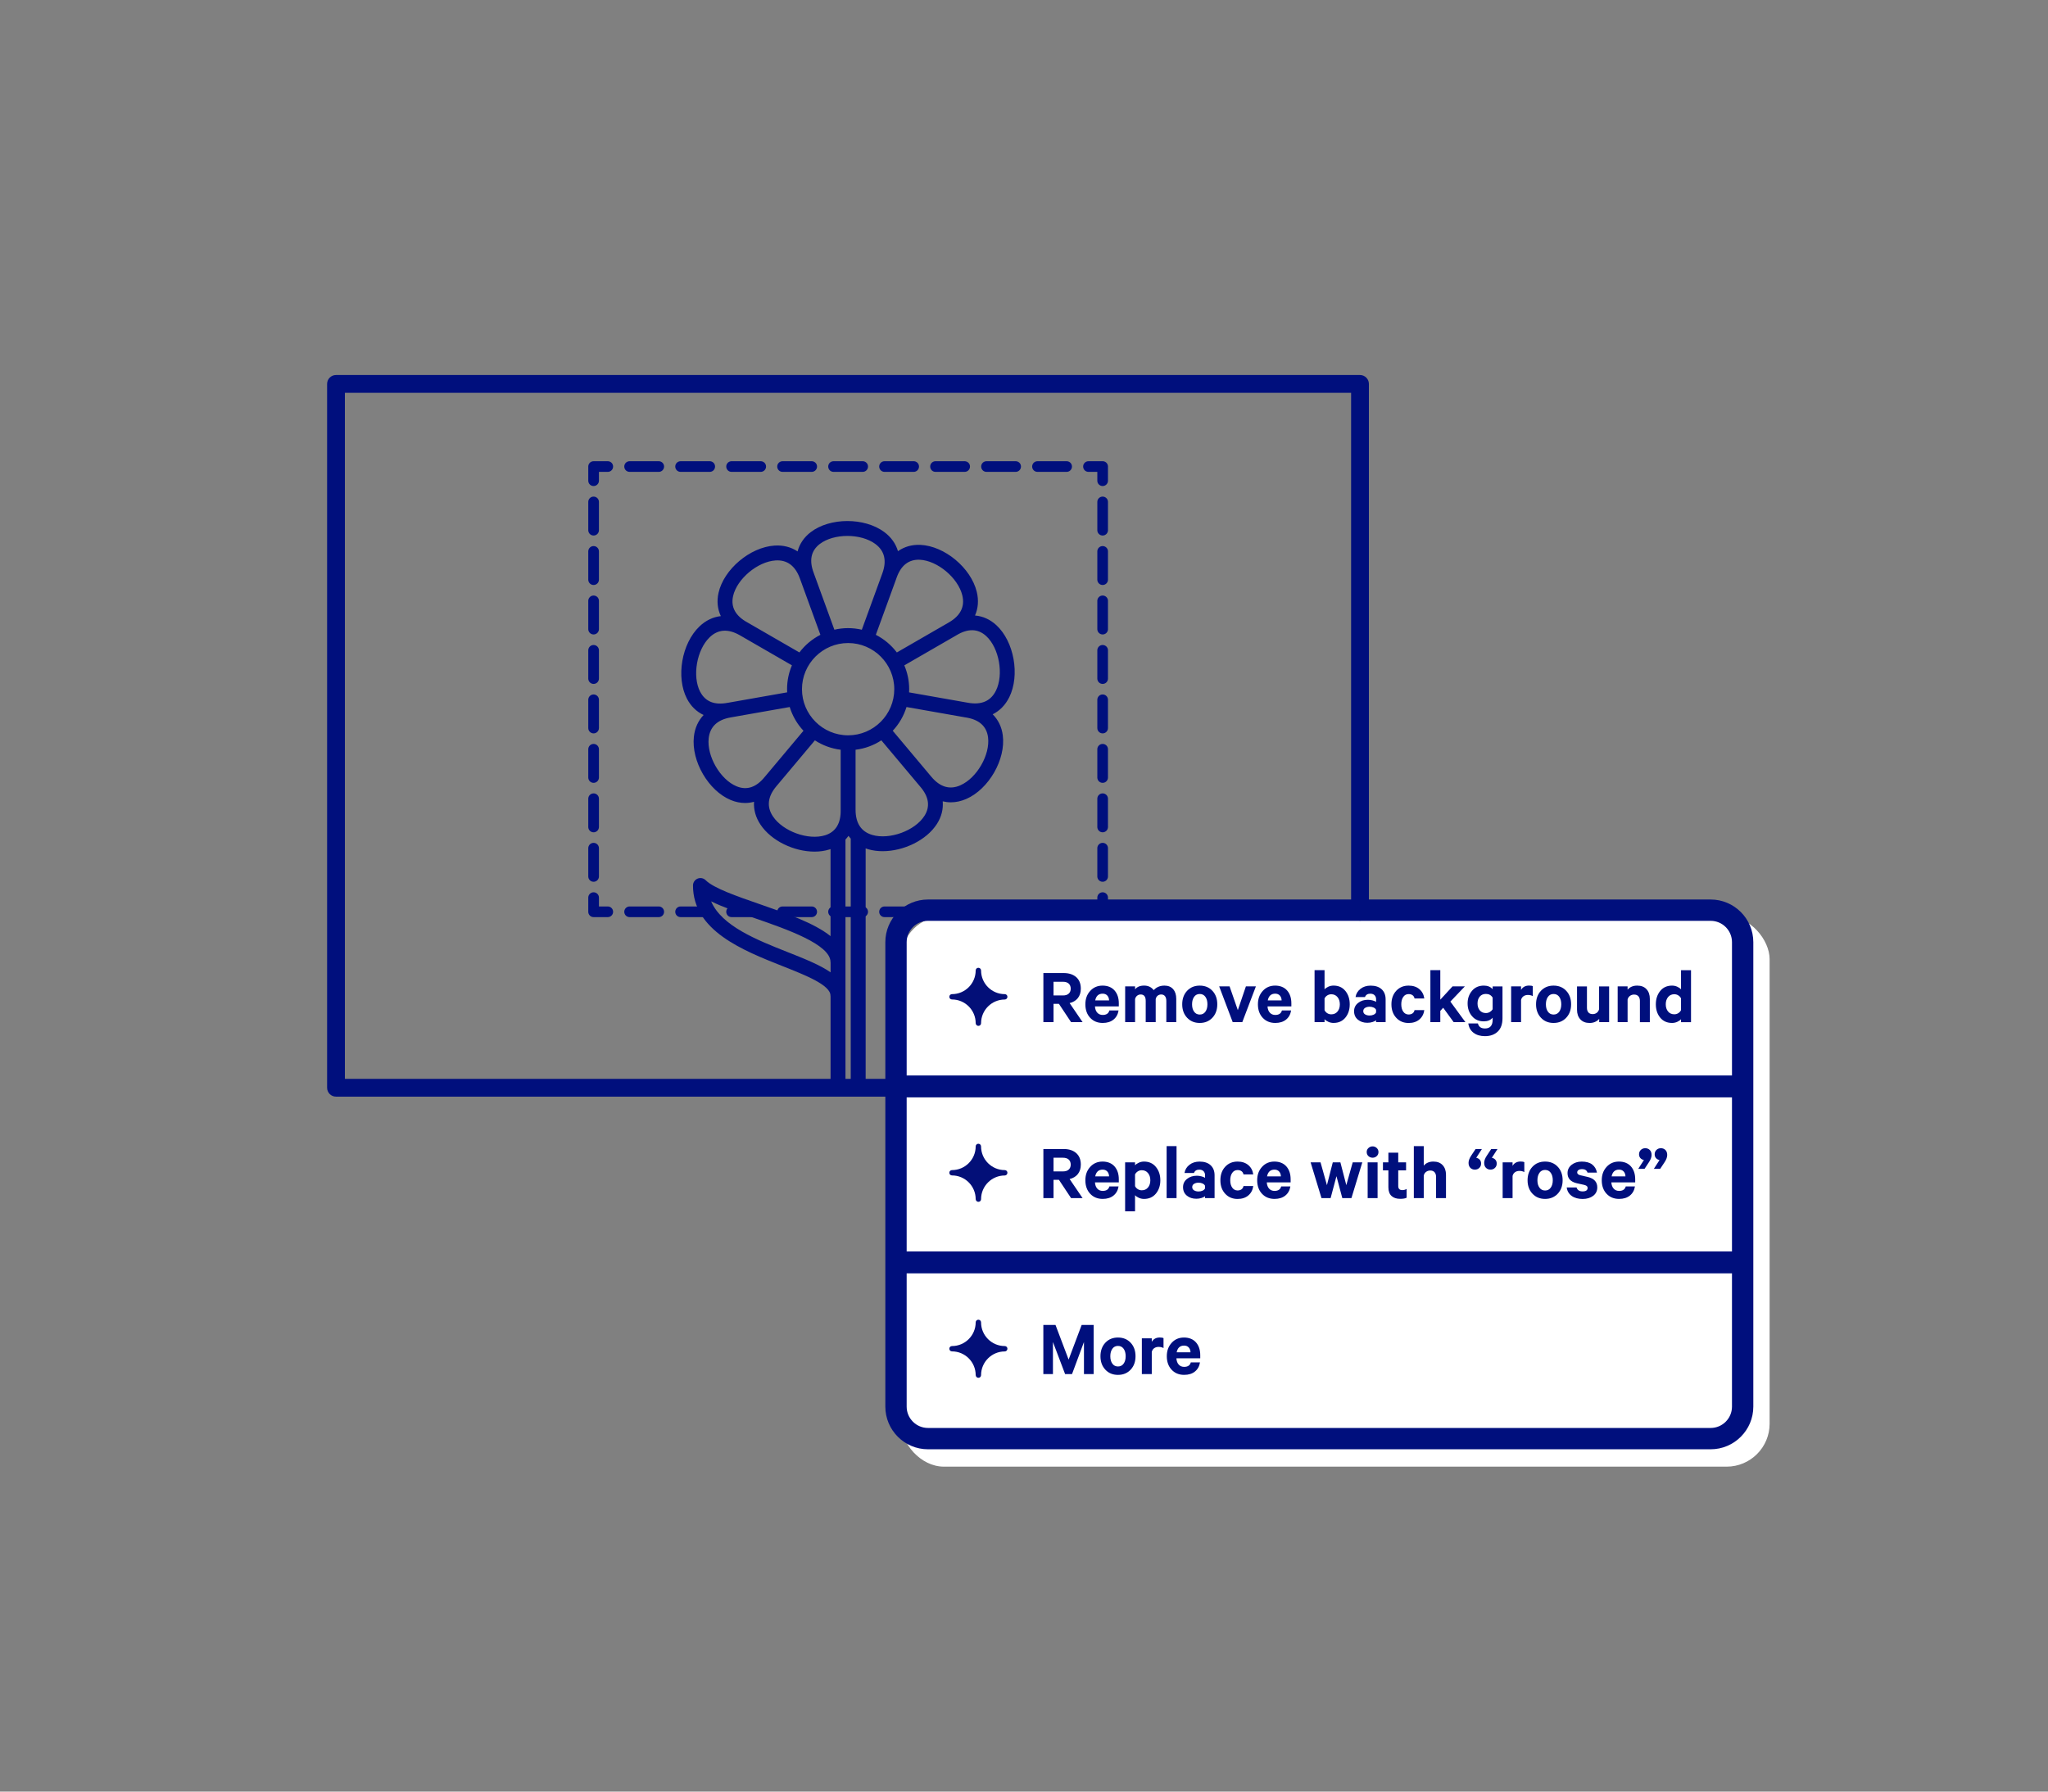 <?xml version="1.0" encoding="UTF-8"?>
<svg id="OUTLINES" xmlns="http://www.w3.org/2000/svg" viewBox="0 0 1152 1008">
  <rect x="0" y="0" width="1152" height="1008" fill="#808080" stroke="none"/>
  <defs>
    <style>
      .cls-1 {
        fill: #030f78;
      }

      .cls-2 {
        fill: #000f7d;
      }

      .cls-3 {
        fill: #fff;
      }
    </style>
  </defs>
  <rect class="cls-3" x="506.82" y="515.5" width="488.59" height="309.68" rx="24.18" ry="24.18"/>
  <path class="cls-2" d="M504,617H189c-2.76,0-5-2.24-5-5V216c0-2.76,2.24-5,5-5H765c2.76,0,5,2.24,5,5v297c0,2.76-2.24,5-5,5s-5-2.24-5-5V221H194v386H504c2.76,0,5,2.24,5,5s-2.24,5-5,5Z"/>
  <path class="cls-2" d="M567.71,392.3c6.13-12.42,2.72-31.39-7.3-40.6-3.53-3.24-7.61-5.03-11.96-5.4,1.76-4.05,2.14-8.57,.98-13.33-3.28-13.46-18.09-25.79-31.69-26.41-4.78-.21-9.06,1.04-12.63,3.55-1.25-4.24-3.87-7.95-7.82-10.85-11.16-8.2-30.44-8.13-41.25,.14-3.8,2.91-6.28,6.62-7.4,10.84-3.68-2.44-8.07-3.6-12.96-3.28-13.82,.9-28.54,13.34-31.51,26.62-1.04,4.68-.56,9.11,1.3,13.06-4.39,.5-8.49,2.43-12.03,5.82-10.01,9.57-13.29,28.56-7.03,40.65,2.21,4.25,5.43,7.34,9.38,9.17-3.04,3.2-4.94,7.32-5.48,12.19-1.52,13.77,8.18,30.43,20.74,35.65,2.7,1.12,5.41,1.67,8.07,1.67,1.7,0,3.38-.23,5.02-.68-.27,4.4,.92,8.78,3.64,12.85,6.13,9.18,18.89,15.19,30.39,15.19,2.93,0,5.78-.39,8.42-1.22,.21-.06,.4-.15,.6-.21v48.98c-9.2-7.38-24.74-12.76-39.95-18.03-12.69-4.39-25.8-8.94-30.28-13.42-1.2-1.2-3-1.56-4.56-.91-1.56,.65-2.59,2.17-2.59,3.87-.01,25.4,27.88,36.45,50.3,45.33,13.29,5.26,27.04,10.71,27.04,16.63,0,.17,.03,.33,.05,.5v51.33c0,2.31,1.88,4.19,4.19,4.19s4.19-1.88,4.19-4.19v-139.64c.6-.65,1.17-1.33,1.68-2.07,.4,.54,.83,1.05,1.29,1.55v140.16c0,2.31,1.88,4.19,4.19,4.19s4.19-1.88,4.19-4.19v-134.66c.46,.16,.92,.32,1.39,.46,2.59,.76,5.35,1.11,8.19,1.11,11.73,0,24.62-6.11,30.52-15.35,2.58-4.03,3.63-8.36,3.25-12.7,1.5,.36,3.03,.55,4.57,.55,2.87,0,5.81-.63,8.72-1.91,12.68-5.57,22.26-22.29,20.5-35.79-.62-4.75-2.59-8.74-5.68-11.82,3.95-1.97,7.14-5.2,9.31-9.59Zm-63.51-66.87s0-.02,.01-.03l.02-.05c2.46-7.2,6.89-10.69,13.14-10.42,9.9,.45,21.53,10.18,23.93,20.03,1.54,6.32-1.01,11.45-7.57,15.24l-29.25,16.89c-3.13-4.14-7.17-7.54-11.82-9.92l11.55-31.73Zm-43.07-19.37c7.87-6.02,23.03-6.04,31.2-.04,5.25,3.85,6.59,9.42,4,16.54l-11.55,31.73c-2.48-.57-5.06-.89-7.72-.89s-5.24,.31-7.72,.89l-11.55-31.73s0-.01,0-.02l-.02-.06c-2.74-7.09-1.61-12.62,3.37-16.43Zm-48.78,29.35c2.16-9.67,13.76-19.43,23.88-20.09,6.5-.43,11.1,2.98,13.7,10.11l11.55,31.73c-4.65,2.38-8.69,5.78-11.82,9.92l-29.25-16.89s-.02-.01-.03-.02l-.04-.02c-6.66-3.67-9.35-8.63-7.98-14.75Zm-18.5,53.84c-4.56-8.79-1.95-23.73,5.38-30.74,4.7-4.5,10.42-4.85,16.99-1.06l29.24,16.88c-1.76,4.12-2.73,8.66-2.73,13.41,0,.6,.02,1.2,.05,1.79l-33.24,5.86s-.03,0-.04,0h-.04c-7.46,1.48-12.71-.6-15.59-6.16Zm36.4,47.77s0,.01-.02,.02l-.04,.04c-4.77,5.92-10.12,7.71-15.91,5.3-9.15-3.8-16.75-16.93-15.64-27,.71-6.47,4.86-10.42,12.33-11.73l33.24-5.86c1.55,5.04,4.22,9.59,7.74,13.36l-21.71,25.88Zm33.85,32.93c-9.45,2.96-23.71-2.2-29.33-10.63-3.61-5.41-2.97-11.1,1.9-16.91l21.71-25.87c4.27,2.78,9.2,4.64,14.5,5.29v33.76s0,.02,0,.03v.05c.15,7.6-2.8,12.41-8.78,14.29Zm-20.89,65.8c-17.64-6.99-37.25-14.75-43.2-28.63,6.52,3.23,15.11,6.21,24.51,9.46,18,6.23,42.66,14.77,42.65,24.72,0,.14,.03,.27,.04,.41v5.36c-6-4.19-14.66-7.62-24-11.33Zm33.86-122.04c-14.32,0-25.96-11.65-25.96-25.96s11.65-25.96,25.96-25.96,25.96,11.65,25.96,25.96-11.65,25.96-25.96,25.96Zm42.91,45.35c-5.33,8.35-19.58,13.55-29.31,10.71-6.25-1.83-9.41-6.6-9.41-14.18v-33.76c5.3-.65,10.23-2.5,14.5-5.29l21.71,25.87s.02,.02,.03,.03l.02,.03c5,5.73,5.83,11.31,2.46,16.59Zm20.23-17.22c-5.96,2.62-11.45,1-16.33-4.81l-21.71-25.88c3.51-3.76,6.19-8.31,7.74-13.36l33.24,5.86s.02,0,.03,0h.05c7.51,1.18,11.73,4.93,12.54,11.14,1.28,9.83-6.29,22.97-15.57,27.04Zm19.99-53.24c-2.88,5.83-8.13,8.13-15.6,6.81l-33.24-5.86c.03-.59,.05-1.19,.05-1.79,0-4.76-.97-9.29-2.73-13.41l29.24-16.88s.02-.01,.03-.02l.04-.03c6.51-3.93,12.15-3.78,16.76,.46,7.29,6.7,9.95,21.63,5.46,30.72Z"/>
  <g>
    <path class="cls-2" d="M620.24,516h-7.97c-1.66,0-3-1.34-3-3s1.34-3,3-3h4.97v-4.97c0-1.66,1.34-3,3-3s3,1.34,3,3v7.97c0,1.66-1.34,3-3,3Z"/>
    <path class="cls-2" d="M599.98,516h-16.39c-1.66,0-3-1.34-3-3s1.34-3,3-3h16.39c1.66,0,3,1.34,3,3s-1.34,3-3,3Zm-28.68,0h-16.39c-1.66,0-3-1.34-3-3s1.34-3,3-3h16.39c1.66,0,3,1.34,3,3s-1.34,3-3,3Zm-28.68,0h-16.39c-1.66,0-3-1.34-3-3s1.34-3,3-3h16.39c1.66,0,3,1.34,3,3s-1.34,3-3,3Zm-28.68,0h-16.39c-1.66,0-3-1.34-3-3s1.34-3,3-3h16.39c1.66,0,3,1.34,3,3s-1.34,3-3,3Zm-28.68,0h-16.39c-1.66,0-3-1.34-3-3s1.34-3,3-3h16.39c1.66,0,3,1.34,3,3s-1.34,3-3,3Zm-28.68,0h-16.39c-1.66,0-3-1.34-3-3s1.34-3,3-3h16.39c1.66,0,3,1.34,3,3s-1.34,3-3,3Zm-28.68,0h-16.39c-1.66,0-3-1.34-3-3s1.34-3,3-3h16.39c1.66,0,3,1.34,3,3s-1.34,3-3,3Zm-28.68,0h-16.39c-1.66,0-3-1.34-3-3s1.34-3,3-3h16.39c1.66,0,3,1.34,3,3s-1.34,3-3,3Zm-28.68,0h-16.39c-1.66,0-3-1.34-3-3s1.34-3,3-3h16.39c1.66,0,3,1.34,3,3s-1.34,3-3,3Z"/>
    <path class="cls-2" d="M341.87,516h-7.97c-1.66,0-3-1.34-3-3v-7.97c0-1.66,1.34-3,3-3s3,1.34,3,3v4.97h4.97c1.66,0,3,1.34,3,3s-1.34,3-3,3Z"/>
    <path class="cls-2" d="M333.9,496.11c-1.66,0-3-1.34-3-3v-15.9c0-1.66,1.34-3,3-3s3,1.34,3,3v15.9c0,1.66-1.34,3-3,3Zm0-27.83c-1.66,0-3-1.34-3-3v-15.9c0-1.66,1.34-3,3-3s3,1.34,3,3v15.9c0,1.66-1.34,3-3,3Zm0-27.83c-1.66,0-3-1.34-3-3v-15.9c0-1.66,1.34-3,3-3s3,1.34,3,3v15.9c0,1.66-1.34,3-3,3Zm0-27.83c-1.66,0-3-1.34-3-3v-15.9c0-1.66,1.34-3,3-3s3,1.34,3,3v15.9c0,1.66-1.34,3-3,3Zm0-27.83c-1.66,0-3-1.34-3-3v-15.9c0-1.66,1.34-3,3-3s3,1.34,3,3v15.9c0,1.66-1.34,3-3,3Zm0-27.83c-1.66,0-3-1.34-3-3v-15.9c0-1.66,1.34-3,3-3s3,1.34,3,3v15.9c0,1.66-1.34,3-3,3Zm0-27.83c-1.66,0-3-1.34-3-3v-15.9c0-1.66,1.34-3,3-3s3,1.34,3,3v15.9c0,1.66-1.34,3-3,3Zm0-27.83c-1.66,0-3-1.34-3-3v-15.9c0-1.66,1.34-3,3-3s3,1.34,3,3v15.9c0,1.66-1.34,3-3,3Z"/>
    <path class="cls-2" d="M333.9,273.46c-1.66,0-3-1.34-3-3v-7.97c0-1.66,1.34-3,3-3h7.97c1.66,0,3,1.34,3,3s-1.34,3-3,3h-4.97v4.97c0,1.66-1.34,3-3,3Z"/>
    <path class="cls-2" d="M599.98,265.49h-16.39c-1.66,0-3-1.34-3-3s1.34-3,3-3h16.39c1.66,0,3,1.34,3,3s-1.34,3-3,3Zm-28.68,0h-16.39c-1.66,0-3-1.34-3-3s1.34-3,3-3h16.39c1.66,0,3,1.34,3,3s-1.34,3-3,3Zm-28.68,0h-16.39c-1.66,0-3-1.34-3-3s1.34-3,3-3h16.39c1.66,0,3,1.34,3,3s-1.34,3-3,3Zm-28.68,0h-16.39c-1.66,0-3-1.34-3-3s1.34-3,3-3h16.39c1.66,0,3,1.34,3,3s-1.34,3-3,3Zm-28.68,0h-16.39c-1.66,0-3-1.34-3-3s1.34-3,3-3h16.39c1.66,0,3,1.34,3,3s-1.34,3-3,3Zm-28.68,0h-16.39c-1.66,0-3-1.34-3-3s1.34-3,3-3h16.39c1.66,0,3,1.34,3,3s-1.34,3-3,3Zm-28.68,0h-16.39c-1.66,0-3-1.34-3-3s1.34-3,3-3h16.39c1.66,0,3,1.34,3,3s-1.34,3-3,3Zm-28.68,0h-16.39c-1.66,0-3-1.34-3-3s1.34-3,3-3h16.39c1.66,0,3,1.34,3,3s-1.34,3-3,3Zm-28.68,0h-16.39c-1.66,0-3-1.34-3-3s1.34-3,3-3h16.39c1.66,0,3,1.34,3,3s-1.34,3-3,3Z"/>
    <path class="cls-2" d="M620.24,273.46c-1.66,0-3-1.34-3-3v-4.97h-4.97c-1.66,0-3-1.34-3-3s1.34-3,3-3h7.97c1.66,0,3,1.34,3,3v7.97c0,1.66-1.34,3-3,3Z"/>
    <path class="cls-2" d="M620.24,496.11c-1.66,0-3-1.34-3-3v-15.9c0-1.66,1.34-3,3-3s3,1.34,3,3v15.9c0,1.66-1.34,3-3,3Zm0-27.83c-1.66,0-3-1.34-3-3v-15.9c0-1.66,1.34-3,3-3s3,1.34,3,3v15.9c0,1.66-1.34,3-3,3Zm0-27.83c-1.66,0-3-1.34-3-3v-15.9c0-1.66,1.34-3,3-3s3,1.34,3,3v15.9c0,1.66-1.34,3-3,3Zm0-27.83c-1.66,0-3-1.34-3-3v-15.9c0-1.66,1.34-3,3-3s3,1.34,3,3v15.9c0,1.66-1.34,3-3,3Zm0-27.83c-1.66,0-3-1.34-3-3v-15.9c0-1.66,1.34-3,3-3s3,1.34,3,3v15.9c0,1.66-1.34,3-3,3Zm0-27.83c-1.66,0-3-1.34-3-3v-15.9c0-1.66,1.34-3,3-3s3,1.34,3,3v15.9c0,1.66-1.34,3-3,3Zm0-27.83c-1.66,0-3-1.34-3-3v-15.9c0-1.66,1.34-3,3-3s3,1.34,3,3v15.9c0,1.66-1.34,3-3,3Zm0-27.83c-1.66,0-3-1.34-3-3v-15.9c0-1.66,1.34-3,3-3s3,1.34,3,3v15.9c0,1.66-1.34,3-3,3Z"/>
  </g>
  <g>
    <path class="cls-2" d="M603.04,773.09h-3.92l-6.84-18.04v18.04h-5.4v-27.63h6.84l7.38,19.48,7.33-19.48h6.75v27.63h-5.45v-18.04l-6.71,18.04Z"/>
    <path class="cls-2" d="M638.73,763.06c0,3.09-.92,5.61-2.75,7.56-1.83,1.95-4.2,2.93-7.11,2.93s-5.28-.97-7.11-2.93c-1.83-1.95-2.75-4.47-2.75-7.56s.92-5.65,2.75-7.61c1.83-1.95,4.2-2.92,7.11-2.92s5.28,.98,7.11,2.92c1.83,1.95,2.75,4.49,2.75,7.61Zm-5.54,0c0-1.74-.38-3.14-1.15-4.21-.76-1.06-1.82-1.6-3.17-1.6s-2.41,.53-3.17,1.6c-.76,1.07-1.15,2.47-1.15,4.21s.38,3.1,1.15,4.16c.76,1.07,1.82,1.6,3.17,1.6s2.41-.53,3.17-1.6c.77-1.06,1.15-2.45,1.15-4.16Z"/>
    <path class="cls-2" d="M654.48,752.89v5.58c-.75-.45-1.68-.67-2.79-.67-.96,0-1.79,.25-2.47,.74-.69,.5-1.14,1.19-1.35,2.09v12.46h-5.58v-20.12h5.58v1.98c.96-1.62,2.46-2.43,4.5-2.43,.99,0,1.69,.12,2.12,.36Z"/>
    <path class="cls-2" d="M669.83,766.52h5.17c-.36,2.19-1.31,3.91-2.86,5.15-1.54,1.25-3.56,1.87-6.05,1.87-2.91,0-5.26-.97-7.06-2.9-1.8-1.93-2.7-4.46-2.7-7.58s.91-5.54,2.72-7.54c1.81-2,4.13-2.99,6.95-2.99s5.12,.91,6.73,2.72c1.6,1.82,2.41,4.24,2.41,7.27v1.71h-13.41c.09,1.5,.52,2.68,1.3,3.53,.78,.86,1.8,1.28,3.06,1.28,2.04,0,3.29-.84,3.74-2.52Zm-3.78-9.45c-2.28,0-3.67,1.26-4.18,3.78h7.79c-.03-1.11-.36-2.02-.99-2.72-.63-.7-1.5-1.06-2.61-1.06Z"/>
  </g>
  <g>
    <path class="cls-2" d="M595.62,564.79h-3.01v10.3h-5.71v-27.63h11.38c2.97,0,5.33,.76,7.07,2.29,1.74,1.53,2.61,3.69,2.61,6.48,0,2.16-.56,3.94-1.67,5.33-1.11,1.39-2.66,2.33-4.63,2.81l7.29,10.71h-6.48l-6.84-10.3Zm-3.01-12.42v7.7h5.31c1.41,0,2.49-.34,3.24-1.04,.75-.69,1.12-1.62,1.12-2.79s-.38-2.14-1.12-2.83c-.75-.69-1.83-1.04-3.24-1.04h-5.31Z"/>
    <path class="cls-2" d="M624.02,568.52h5.17c-.36,2.19-1.31,3.91-2.86,5.15s-3.56,1.87-6.05,1.87c-2.91,0-5.26-.97-7.06-2.9s-2.7-4.46-2.7-7.58,.91-5.54,2.72-7.54c1.81-1.99,4.13-2.99,6.95-2.99s5.12,.91,6.73,2.72c1.6,1.82,2.41,4.24,2.41,7.27v1.71h-13.41c.09,1.5,.52,2.68,1.3,3.53,.78,.86,1.8,1.28,3.06,1.28,2.04,0,3.29-.84,3.74-2.52Zm-3.78-9.45c-2.28,0-3.67,1.26-4.18,3.78h7.79c-.03-1.11-.36-2.02-.99-2.72-.63-.7-1.5-1.06-2.61-1.06Z"/>
    <path class="cls-2" d="M648.95,557.09c1.56-1.71,3.58-2.56,6.08-2.56,2.07,0,3.69,.67,4.86,2,1.17,1.34,1.75,3.14,1.75,5.42v13.14h-5.58v-11.97c0-1.11-.25-1.99-.74-2.63s-1.21-.97-2.14-.97c-.75,0-1.41,.22-1.98,.67-.57,.45-.95,1.1-1.12,1.94v12.96h-5.62v-11.97c0-2.4-.95-3.6-2.83-3.6-.75,0-1.42,.23-2,.7-.58,.47-.97,1.1-1.15,1.91v12.96h-5.58v-20.12h5.58v1.67c1.11-1.41,2.8-2.12,5.08-2.12s4.11,.86,5.4,2.56Z"/>
    <path class="cls-2" d="M684.72,565.05c0,3.09-.92,5.61-2.75,7.56-1.83,1.95-4.2,2.93-7.11,2.93s-5.28-.97-7.11-2.93c-1.83-1.95-2.75-4.47-2.75-7.56s.92-5.65,2.75-7.6c1.83-1.95,4.2-2.92,7.11-2.92s5.28,.97,7.11,2.92,2.75,4.49,2.75,7.6Zm-5.54,0c0-1.74-.38-3.14-1.15-4.21-.76-1.06-1.82-1.6-3.17-1.6s-2.41,.53-3.17,1.6c-.76,1.07-1.15,2.47-1.15,4.21s.38,3.1,1.15,4.16c.76,1.07,1.82,1.6,3.17,1.6s2.41-.53,3.17-1.6c.77-1.06,1.15-2.45,1.15-4.16Z"/>
    <path class="cls-2" d="M698.8,575.09h-5.4l-7.61-20.12h5.85l4.64,13.37,4.54-13.37h5.62l-7.65,20.12Z"/>
    <path class="cls-2" d="M721.08,568.52h5.17c-.36,2.19-1.31,3.91-2.86,5.15s-3.56,1.87-6.05,1.87c-2.91,0-5.26-.97-7.06-2.9s-2.7-4.46-2.7-7.58,.91-5.54,2.72-7.54c1.81-1.99,4.13-2.99,6.95-2.99s5.12,.91,6.73,2.72c1.6,1.82,2.41,4.24,2.41,7.27v1.71h-13.41c.09,1.5,.52,2.68,1.3,3.53,.78,.86,1.8,1.28,3.06,1.28,2.04,0,3.29-.84,3.74-2.52Zm-3.78-9.45c-2.28,0-3.67,1.26-4.18,3.78h7.79c-.03-1.11-.36-2.02-.99-2.72-.63-.7-1.5-1.06-2.61-1.06Z"/>
    <path class="cls-2" d="M745.06,573.43v1.66h-5.62v-29.25h5.62v10.8c.48-.57,1.18-1.06,2.12-1.49,.93-.42,1.9-.63,2.92-.63,2.82,0,5.05,1.01,6.68,3.02,1.63,2.01,2.45,4.51,2.45,7.51s-.82,5.5-2.45,7.49c-1.64,2-3.86,2.99-6.68,2.99-1.02,0-2-.21-2.92-.63-.93-.42-1.64-.91-2.12-1.48Zm0-11.7v6.62c.33,.69,.83,1.25,1.51,1.69,.67,.44,1.43,.65,2.27,.65,1.47,0,2.64-.52,3.51-1.57,.87-1.05,1.31-2.4,1.31-4.05s-.44-3.01-1.31-4.07c-.87-1.06-2.04-1.6-3.51-1.6-.81,0-1.56,.22-2.25,.65-.69,.44-1.2,1-1.53,1.69Z"/>
    <path class="cls-2" d="M779.4,575.09h-5.36v-1.08c-.36,.36-1,.69-1.93,.99-.93,.3-1.92,.45-2.97,.45-2.13,0-3.91-.58-5.33-1.75s-2.14-2.76-2.14-4.77c0-1.89,.74-3.44,2.23-4.63,1.49-1.2,3.34-1.8,5.56-1.8,.84,0,1.71,.12,2.61,.36,.9,.24,1.56,.51,1.98,.81v-1.48c0-.9-.28-1.64-.83-2.23-.56-.58-1.37-.88-2.45-.88-1.5,0-2.49,.63-2.97,1.89h-5.31c.3-1.86,1.22-3.4,2.77-4.61,1.54-1.21,3.44-1.82,5.69-1.82,2.67,0,4.75,.68,6.23,2.05,1.48,1.37,2.23,3.26,2.23,5.69v12.82Zm-5.36-5.49v-1.44c-.24-.54-.7-.97-1.37-1.28s-1.43-.47-2.27-.47c-.96,0-1.79,.21-2.5,.63s-1.06,1.04-1.06,1.85,.34,1.42,1.04,1.84c.69,.42,1.53,.63,2.52,.63,.84,0,1.6-.16,2.27-.47s1.13-.74,1.37-1.28Z"/>
    <path class="cls-2" d="M782.68,565.05c0-3.12,.9-5.65,2.7-7.6s4.12-2.92,6.97-2.92c2.46,0,4.47,.66,6.03,1.98,1.56,1.32,2.49,3.07,2.79,5.26h-5.49c-.15-.78-.52-1.39-1.1-1.82-.58-.43-1.33-.65-2.23-.65-1.26,0-2.27,.53-3.01,1.58-.75,1.05-1.12,2.45-1.12,4.18s.38,3.09,1.12,4.14c.75,1.05,1.75,1.58,3.01,1.58,.9,0,1.64-.22,2.23-.65,.58-.43,.95-1.04,1.1-1.82h5.49c-.3,2.19-1.22,3.95-2.77,5.27-1.55,1.32-3.56,1.98-6.05,1.98-2.85,0-5.17-.97-6.97-2.93-1.8-1.95-2.7-4.47-2.7-7.56Z"/>
    <path class="cls-2" d="M817.69,575.09l-5.9-8.1-1.62,1.75v6.34h-5.58v-29.25h5.58v16.61l6.88-7.47h6.93l-8.15,8.55,8.46,11.56h-6.61Z"/>
    <path class="cls-2" d="M839.61,573.74v-1.17c-1.14,1.38-2.79,2.07-4.95,2.07-2.79,0-5.01-.97-6.66-2.93-1.65-1.95-2.47-4.33-2.47-7.15s.83-5.16,2.47-7.11c1.65-1.95,3.87-2.92,6.66-2.92,2.13,0,3.78,.67,4.95,2.03v-1.58h5.54v17.91c0,3.33-.9,5.84-2.7,7.54-1.8,1.69-4.18,2.54-7.16,2.54-2.61,0-4.75-.63-6.41-1.89-1.67-1.26-2.65-3.01-2.95-5.26h5.4c.45,1.89,1.77,2.83,3.96,2.83,2.88,0,4.32-1.64,4.32-4.91Zm0-5.89v-6.57c-.84-1.38-2.1-2.07-3.78-2.07-1.47,0-2.62,.5-3.46,1.49-.84,.99-1.26,2.28-1.26,3.87s.42,2.89,1.26,3.89c.84,1.01,2,1.51,3.46,1.51,.81,0,1.55-.2,2.23-.61,.68-.41,1.19-.91,1.55-1.51Z"/>
    <path class="cls-2" d="M862.2,554.88v5.58c-.75-.45-1.68-.67-2.79-.67-.96,0-1.79,.25-2.47,.74-.69,.49-1.14,1.19-1.35,2.09v12.46h-5.58v-20.12h5.58v1.98c.96-1.62,2.46-2.43,4.5-2.43,.99,0,1.69,.12,2.12,.36Z"/>
    <path class="cls-2" d="M883.75,565.05c0,3.09-.92,5.61-2.75,7.56-1.83,1.95-4.2,2.93-7.11,2.93s-5.28-.97-7.11-2.93c-1.83-1.95-2.75-4.47-2.75-7.56s.92-5.65,2.75-7.6c1.83-1.95,4.2-2.92,7.11-2.92s5.28,.97,7.11,2.92,2.75,4.49,2.75,7.6Zm-5.54,0c0-1.74-.38-3.14-1.15-4.21-.76-1.06-1.82-1.6-3.17-1.6s-2.41,.53-3.17,1.6c-.76,1.07-1.15,2.47-1.15,4.21s.38,3.1,1.15,4.16c.76,1.07,1.82,1.6,3.17,1.6s2.41-.53,3.17-1.6c.77-1.06,1.15-2.45,1.15-4.16Z"/>
    <path class="cls-2" d="M905.13,554.97v20.12h-5.58v-1.84c-1.38,1.53-3.18,2.3-5.4,2.3s-3.95-.68-5.2-2.03-1.87-3.15-1.87-5.4v-13.14h5.58v12.02c0,1.11,.27,1.98,.81,2.61,.54,.63,1.35,.95,2.43,.95,.87,0,1.63-.25,2.29-.74,.66-.5,1.09-1.18,1.3-2.05v-12.78h5.62Z"/>
    <path class="cls-2" d="M909.94,575.09v-20.12h5.58v1.85c1.32-1.53,3.12-2.29,5.4-2.29s4,.67,5.24,2.03c1.25,1.35,1.87,3.15,1.87,5.4v13.14h-5.58v-11.97c0-1.08-.28-1.94-.83-2.59-.56-.64-1.37-.97-2.45-.97-.87,0-1.64,.25-2.32,.74-.68,.5-1.12,1.18-1.33,2.05v12.73h-5.58Z"/>
    <path class="cls-2" d="M945.58,575.09v-1.66c-.48,.57-1.19,1.06-2.11,1.48-.93,.42-1.91,.63-2.93,.63-2.82,0-5.05-1-6.68-2.99s-2.45-4.49-2.45-7.49,.82-5.5,2.45-7.51,3.86-3.02,6.68-3.02c1.02,0,2,.21,2.93,.63,.93,.42,1.63,.92,2.11,1.49v-10.8h5.62v29.25h-5.62Zm0-6.75v-6.62c-.33-.69-.84-1.25-1.53-1.69-.69-.43-1.44-.65-2.25-.65-1.47,0-2.64,.53-3.51,1.6-.87,1.07-1.3,2.42-1.3,4.07s.43,3,1.3,4.05c.87,1.05,2.04,1.57,3.51,1.57,.84,0,1.6-.22,2.27-.65,.67-.43,1.18-1,1.51-1.69Z"/>
  </g>
  <path class="cls-1" d="M565.18,559.33c-7.35,0-13.33-5.98-13.33-13.33,0-.83-.7-1.5-1.53-1.5s-1.5,.67-1.5,1.5c0,7.35-5.98,13.33-13.33,13.33-.83,0-1.5,.67-1.5,1.5s.67,1.5,1.5,1.5c7.35,0,13.33,5.98,13.33,13.33,0,.41,.19,.82,.49,1.11,.29,.28,.66,.42,1.04,.42,.2,0,.4-.04,.59-.12,.55-.24,.91-.78,.91-1.38,0-7.35,5.98-13.33,13.33-13.33,.83,0,1.5-.7,1.5-1.53s-.67-1.5-1.5-1.5Z"/>
  <g>
    <path class="cls-2" d="M595.62,663.79h-3.01v10.3h-5.71v-27.63h11.38c2.97,0,5.33,.76,7.07,2.29,1.74,1.53,2.61,3.69,2.61,6.48,0,2.16-.56,3.94-1.67,5.33-1.11,1.39-2.66,2.33-4.63,2.81l7.29,10.71h-6.48l-6.84-10.3Zm-3.01-12.42v7.7h5.31c1.41,0,2.49-.34,3.24-1.04,.75-.69,1.12-1.62,1.12-2.79s-.38-2.14-1.12-2.83c-.75-.69-1.83-1.04-3.24-1.04h-5.31Z"/>
    <path class="cls-2" d="M624.02,667.52h5.17c-.36,2.19-1.31,3.91-2.86,5.15s-3.56,1.87-6.05,1.87c-2.91,0-5.26-.97-7.06-2.9s-2.7-4.46-2.7-7.58,.91-5.54,2.72-7.54c1.81-1.99,4.13-2.99,6.95-2.99s5.12,.91,6.73,2.72c1.6,1.82,2.41,4.24,2.41,7.27v1.71h-13.41c.09,1.5,.52,2.68,1.3,3.53,.78,.86,1.8,1.28,3.06,1.28,2.04,0,3.29-.84,3.74-2.52Zm-3.78-9.45c-2.28,0-3.67,1.26-4.18,3.78h7.79c-.03-1.11-.36-2.02-.99-2.72-.63-.7-1.5-1.06-2.61-1.06Z"/>
    <path class="cls-2" d="M638.46,672.43v9.09h-5.58v-27.54h5.58v1.67c.48-.57,1.18-1.06,2.12-1.49,.93-.42,1.9-.63,2.92-.63,2.82,0,5.05,1.01,6.71,3.04,1.65,2.03,2.48,4.52,2.48,7.49s-.83,5.46-2.48,7.47c-1.65,2.01-3.89,3.02-6.71,3.02-1.02,0-2-.21-2.92-.63-.93-.42-1.64-.91-2.12-1.48Zm0-11.7v6.62c.33,.69,.84,1.25,1.53,1.69,.69,.44,1.44,.65,2.25,.65,1.47,0,2.64-.52,3.51-1.57,.87-1.05,1.31-2.4,1.31-4.05s-.44-3.01-1.31-4.07c-.87-1.06-2.04-1.6-3.51-1.6-.81,0-1.55,.22-2.23,.65-.67,.44-1.19,1-1.55,1.69Z"/>
    <path class="cls-2" d="M661.81,644.84v29.25h-5.58v-29.25h5.58Z"/>
    <path class="cls-2" d="M683.19,674.09h-5.36v-1.08c-.36,.36-1,.69-1.93,.99-.93,.3-1.92,.45-2.97,.45-2.13,0-3.91-.58-5.33-1.75s-2.14-2.76-2.14-4.77c0-1.89,.74-3.44,2.23-4.63,1.49-1.2,3.34-1.8,5.56-1.8,.84,0,1.71,.12,2.61,.36,.9,.24,1.56,.51,1.98,.81v-1.48c0-.9-.28-1.64-.83-2.23-.56-.58-1.37-.88-2.45-.88-1.5,0-2.49,.63-2.97,1.89h-5.31c.3-1.86,1.22-3.4,2.77-4.61,1.54-1.21,3.44-1.82,5.69-1.82,2.67,0,4.75,.68,6.23,2.05,1.48,1.37,2.23,3.26,2.23,5.69v12.82Zm-5.36-5.49v-1.44c-.24-.54-.7-.97-1.37-1.28s-1.43-.47-2.27-.47c-.96,0-1.79,.21-2.5,.63s-1.06,1.04-1.06,1.85,.34,1.42,1.04,1.84c.69,.42,1.53,.63,2.52,.63,.84,0,1.6-.16,2.27-.47s1.13-.74,1.37-1.28Z"/>
    <path class="cls-2" d="M686.47,664.05c0-3.12,.9-5.65,2.7-7.6s4.12-2.92,6.97-2.92c2.46,0,4.47,.66,6.03,1.98,1.56,1.32,2.49,3.07,2.79,5.26h-5.49c-.15-.78-.52-1.39-1.1-1.82-.58-.43-1.33-.65-2.23-.65-1.26,0-2.27,.53-3.01,1.58-.75,1.05-1.12,2.45-1.12,4.18s.38,3.09,1.12,4.14c.75,1.05,1.75,1.58,3.01,1.58,.9,0,1.64-.22,2.23-.65,.58-.43,.95-1.04,1.1-1.82h5.49c-.3,2.19-1.22,3.95-2.77,5.27-1.55,1.32-3.56,1.98-6.05,1.98-2.85,0-5.17-.97-6.97-2.93-1.8-1.95-2.7-4.47-2.7-7.56Z"/>
    <path class="cls-2" d="M720.67,667.52h5.17c-.36,2.19-1.31,3.91-2.86,5.15s-3.56,1.87-6.05,1.87c-2.91,0-5.26-.97-7.06-2.9s-2.7-4.46-2.7-7.58,.91-5.54,2.72-7.54c1.81-1.99,4.13-2.99,6.95-2.99s5.12,.91,6.73,2.72c1.6,1.82,2.41,4.24,2.41,7.27v1.71h-13.41c.09,1.5,.52,2.68,1.3,3.53,.78,.86,1.8,1.28,3.06,1.28,2.04,0,3.29-.84,3.74-2.52Zm-3.78-9.45c-2.28,0-3.67,1.26-4.18,3.78h7.79c-.03-1.11-.36-2.02-.99-2.72-.63-.7-1.5-1.06-2.61-1.06Z"/>
    <path class="cls-2" d="M753.97,653.97l3.33,12.83,3.6-12.83h5.4l-6.12,20.12h-5.13l-3.29-12.33-3.29,12.33h-5.13l-6.12-20.12h5.58l3.6,12.83,3.29-12.83h4.28Z"/>
    <path class="cls-2" d="M775.39,648.17c0,.93-.32,1.7-.97,2.29-.65,.6-1.42,.9-2.32,.9s-1.72-.3-2.36-.9c-.65-.6-.97-1.36-.97-2.29s.33-1.66,.99-2.27c.66-.62,1.44-.92,2.34-.92s1.67,.31,2.32,.92,.97,1.37,.97,2.27Zm-.5,5.8v20.12h-5.58v-20.12h5.58Z"/>
    <path class="cls-2" d="M780.97,668.02v-9.54h-3.06v-4.5h3.06v-5.44h5.54v5.44h4.41v4.5h-4.41v8.82c0,1.53,.77,2.29,2.29,2.29,.93,0,1.74-.22,2.43-.67v4.95c-.78,.42-1.98,.63-3.6,.63-2.1,0-3.73-.54-4.9-1.62s-1.76-2.7-1.76-4.86Z"/>
    <path class="cls-2" d="M795.28,674.09v-29.25h5.58v10.98c1.32-1.53,3.12-2.29,5.4-2.29s4,.67,5.24,2.03c1.25,1.35,1.87,3.15,1.87,5.4v13.14h-5.58v-11.97c0-1.08-.28-1.94-.83-2.59-.56-.64-1.37-.97-2.45-.97-.87,0-1.64,.25-2.32,.74-.68,.5-1.12,1.18-1.33,2.05v12.73h-5.58Z"/>
    <path class="cls-2" d="M833.58,646.46l-3.2,4.95c.81,.15,1.47,.51,1.98,1.08,.51,.57,.76,1.29,.76,2.16,0,.99-.34,1.81-1.01,2.45-.67,.64-1.51,.97-2.5,.97s-1.87-.34-2.54-1.01c-.67-.67-1.01-1.61-1.01-2.81s.5-2.58,1.48-4.05l2.48-3.73h3.55Zm8.78,0l-3.2,4.95c.81,.15,1.47,.51,1.98,1.08,.51,.57,.77,1.29,.77,2.16,0,.99-.34,1.81-1.01,2.45-.67,.64-1.51,.97-2.5,.97s-1.87-.34-2.54-1.01-1.01-1.61-1.01-2.81,.5-2.58,1.49-4.05l2.47-3.73h3.56Z"/>
    <path class="cls-2" d="M857.43,653.88v5.58c-.75-.45-1.68-.67-2.79-.67-.96,0-1.79,.25-2.47,.74-.69,.49-1.14,1.19-1.35,2.09v12.46h-5.58v-20.12h5.58v1.98c.96-1.62,2.46-2.43,4.5-2.43,.99,0,1.69,.12,2.12,.36Z"/>
    <path class="cls-2" d="M878.98,664.05c0,3.09-.92,5.61-2.75,7.56-1.83,1.95-4.2,2.93-7.11,2.93s-5.28-.97-7.11-2.93c-1.83-1.95-2.75-4.47-2.75-7.56s.92-5.65,2.75-7.6c1.83-1.95,4.2-2.92,7.11-2.92s5.28,.97,7.11,2.92,2.75,4.49,2.75,7.6Zm-5.54,0c0-1.74-.38-3.14-1.15-4.21-.76-1.06-1.82-1.6-3.17-1.6s-2.41,.53-3.17,1.6c-.76,1.07-1.15,2.47-1.15,4.21s.38,3.1,1.15,4.16c.76,1.07,1.82,1.6,3.17,1.6s2.41-.53,3.17-1.6c.77-1.06,1.15-2.45,1.15-4.16Z"/>
    <path class="cls-2" d="M881.28,668.11h5.54c.45,1.47,1.58,2.21,3.38,2.21,1.89,0,2.83-.66,2.83-1.98,0-.45-.16-.8-.47-1.06-.32-.26-.83-.47-1.55-.65l-4.05-.9c-3.48-.81-5.22-2.7-5.22-5.67,0-1.92,.76-3.49,2.29-4.7s3.43-1.82,5.71-1.82c2.49,0,4.45,.55,5.87,1.64,1.42,1.1,2.32,2.62,2.68,4.57h-5.31c-.42-1.32-1.47-1.98-3.15-1.98-.72,0-1.34,.16-1.87,.49-.53,.33-.79,.79-.79,1.4,0,.75,.6,1.28,1.8,1.58l4.14,.95c3.57,.87,5.36,2.82,5.36,5.85,0,2.01-.77,3.6-2.32,4.77s-3.52,1.76-5.92,1.76-4.53-.56-6.12-1.69c-1.59-1.12-2.54-2.71-2.83-4.75Z"/>
    <path class="cls-2" d="M914.49,667.52h5.17c-.36,2.19-1.31,3.91-2.86,5.15s-3.56,1.87-6.05,1.87c-2.91,0-5.26-.97-7.06-2.9s-2.7-4.46-2.7-7.58,.91-5.54,2.72-7.54c1.81-1.99,4.13-2.99,6.95-2.99s5.12,.91,6.73,2.72c1.6,1.82,2.41,4.24,2.41,7.27v1.71h-13.41c.09,1.5,.52,2.68,1.3,3.53,.78,.86,1.8,1.28,3.06,1.28,2.04,0,3.29-.84,3.74-2.52Zm-3.78-9.45c-2.28,0-3.67,1.26-4.18,3.78h7.79c-.03-1.11-.36-2.02-.99-2.72-.63-.7-1.5-1.06-2.61-1.06Z"/>
    <path class="cls-2" d="M921.51,657.62l3.2-4.95c-.81-.15-1.47-.51-1.98-1.08-.51-.57-.77-1.29-.77-2.16,0-.99,.34-1.81,1.01-2.45,.67-.65,1.51-.97,2.5-.97s1.87,.34,2.54,1.01c.67,.67,1.01,1.61,1.01,2.81s-.5,2.58-1.49,4.05l-2.47,3.74h-3.56Zm8.78,0l3.2-4.95c-.81-.15-1.47-.51-1.98-1.08-.51-.57-.76-1.29-.76-2.16,0-.99,.34-1.81,1.01-2.45,.67-.65,1.51-.97,2.5-.97s1.87,.34,2.54,1.01c.67,.67,1.01,1.61,1.01,2.81s-.5,2.58-1.48,4.05l-2.48,3.74h-3.55Z"/>
  </g>
  <path class="cls-1" d="M565.18,658.33c-7.35,0-13.33-5.98-13.33-13.33,0-.83-.7-1.5-1.53-1.5s-1.5,.67-1.5,1.5c0,7.35-5.98,13.33-13.33,13.33-.83,0-1.5,.67-1.5,1.5s.67,1.5,1.5,1.5c7.35,0,13.33,5.98,13.33,13.33,0,.41,.19,.82,.49,1.11,.29,.28,.66,.42,1.04,.42,.2,0,.4-.04,.59-.12,.55-.24,.91-.78,.91-1.38,0-7.35,5.98-13.33,13.33-13.33,.83,0,1.5-.7,1.5-1.53s-.67-1.5-1.5-1.5Z"/>
  <path class="cls-2" d="M962.24,506.09h-440.24c-13.23,0-24,10.77-24,24v261.32c0,13.23,10.77,24,24,24h440.24c13.23,0,24-10.77,24-24v-261.32c0-13.23-10.77-24-24-24Zm12,285.32c0,6.62-5.38,12-12,12h-440.24c-6.62,0-12-5.38-12-12v-75h464.24v75Zm0-87.32H510v-86.68h464.24v86.68Zm-464.24-99v-75c0-6.62,5.38-12,12-12h440.24c6.62,0,12,5.38,12,12v75H510Z"/>
  <path class="cls-1" d="M565.18,757.33c-7.35,0-13.33-5.98-13.33-13.33,0-.83-.7-1.5-1.53-1.5s-1.5,.67-1.5,1.5c0,7.35-5.98,13.33-13.33,13.33-.83,0-1.5,.67-1.5,1.5s.67,1.5,1.5,1.5c7.35,0,13.33,5.98,13.33,13.33,0,.41,.19,.82,.49,1.11,.29,.28,.66,.42,1.04,.42,.2,0,.4-.04,.59-.12,.55-.24,.91-.78,.91-1.38,0-7.35,5.98-13.33,13.33-13.33,.83,0,1.5-.7,1.5-1.53s-.67-1.5-1.5-1.5Z"/>
</svg>